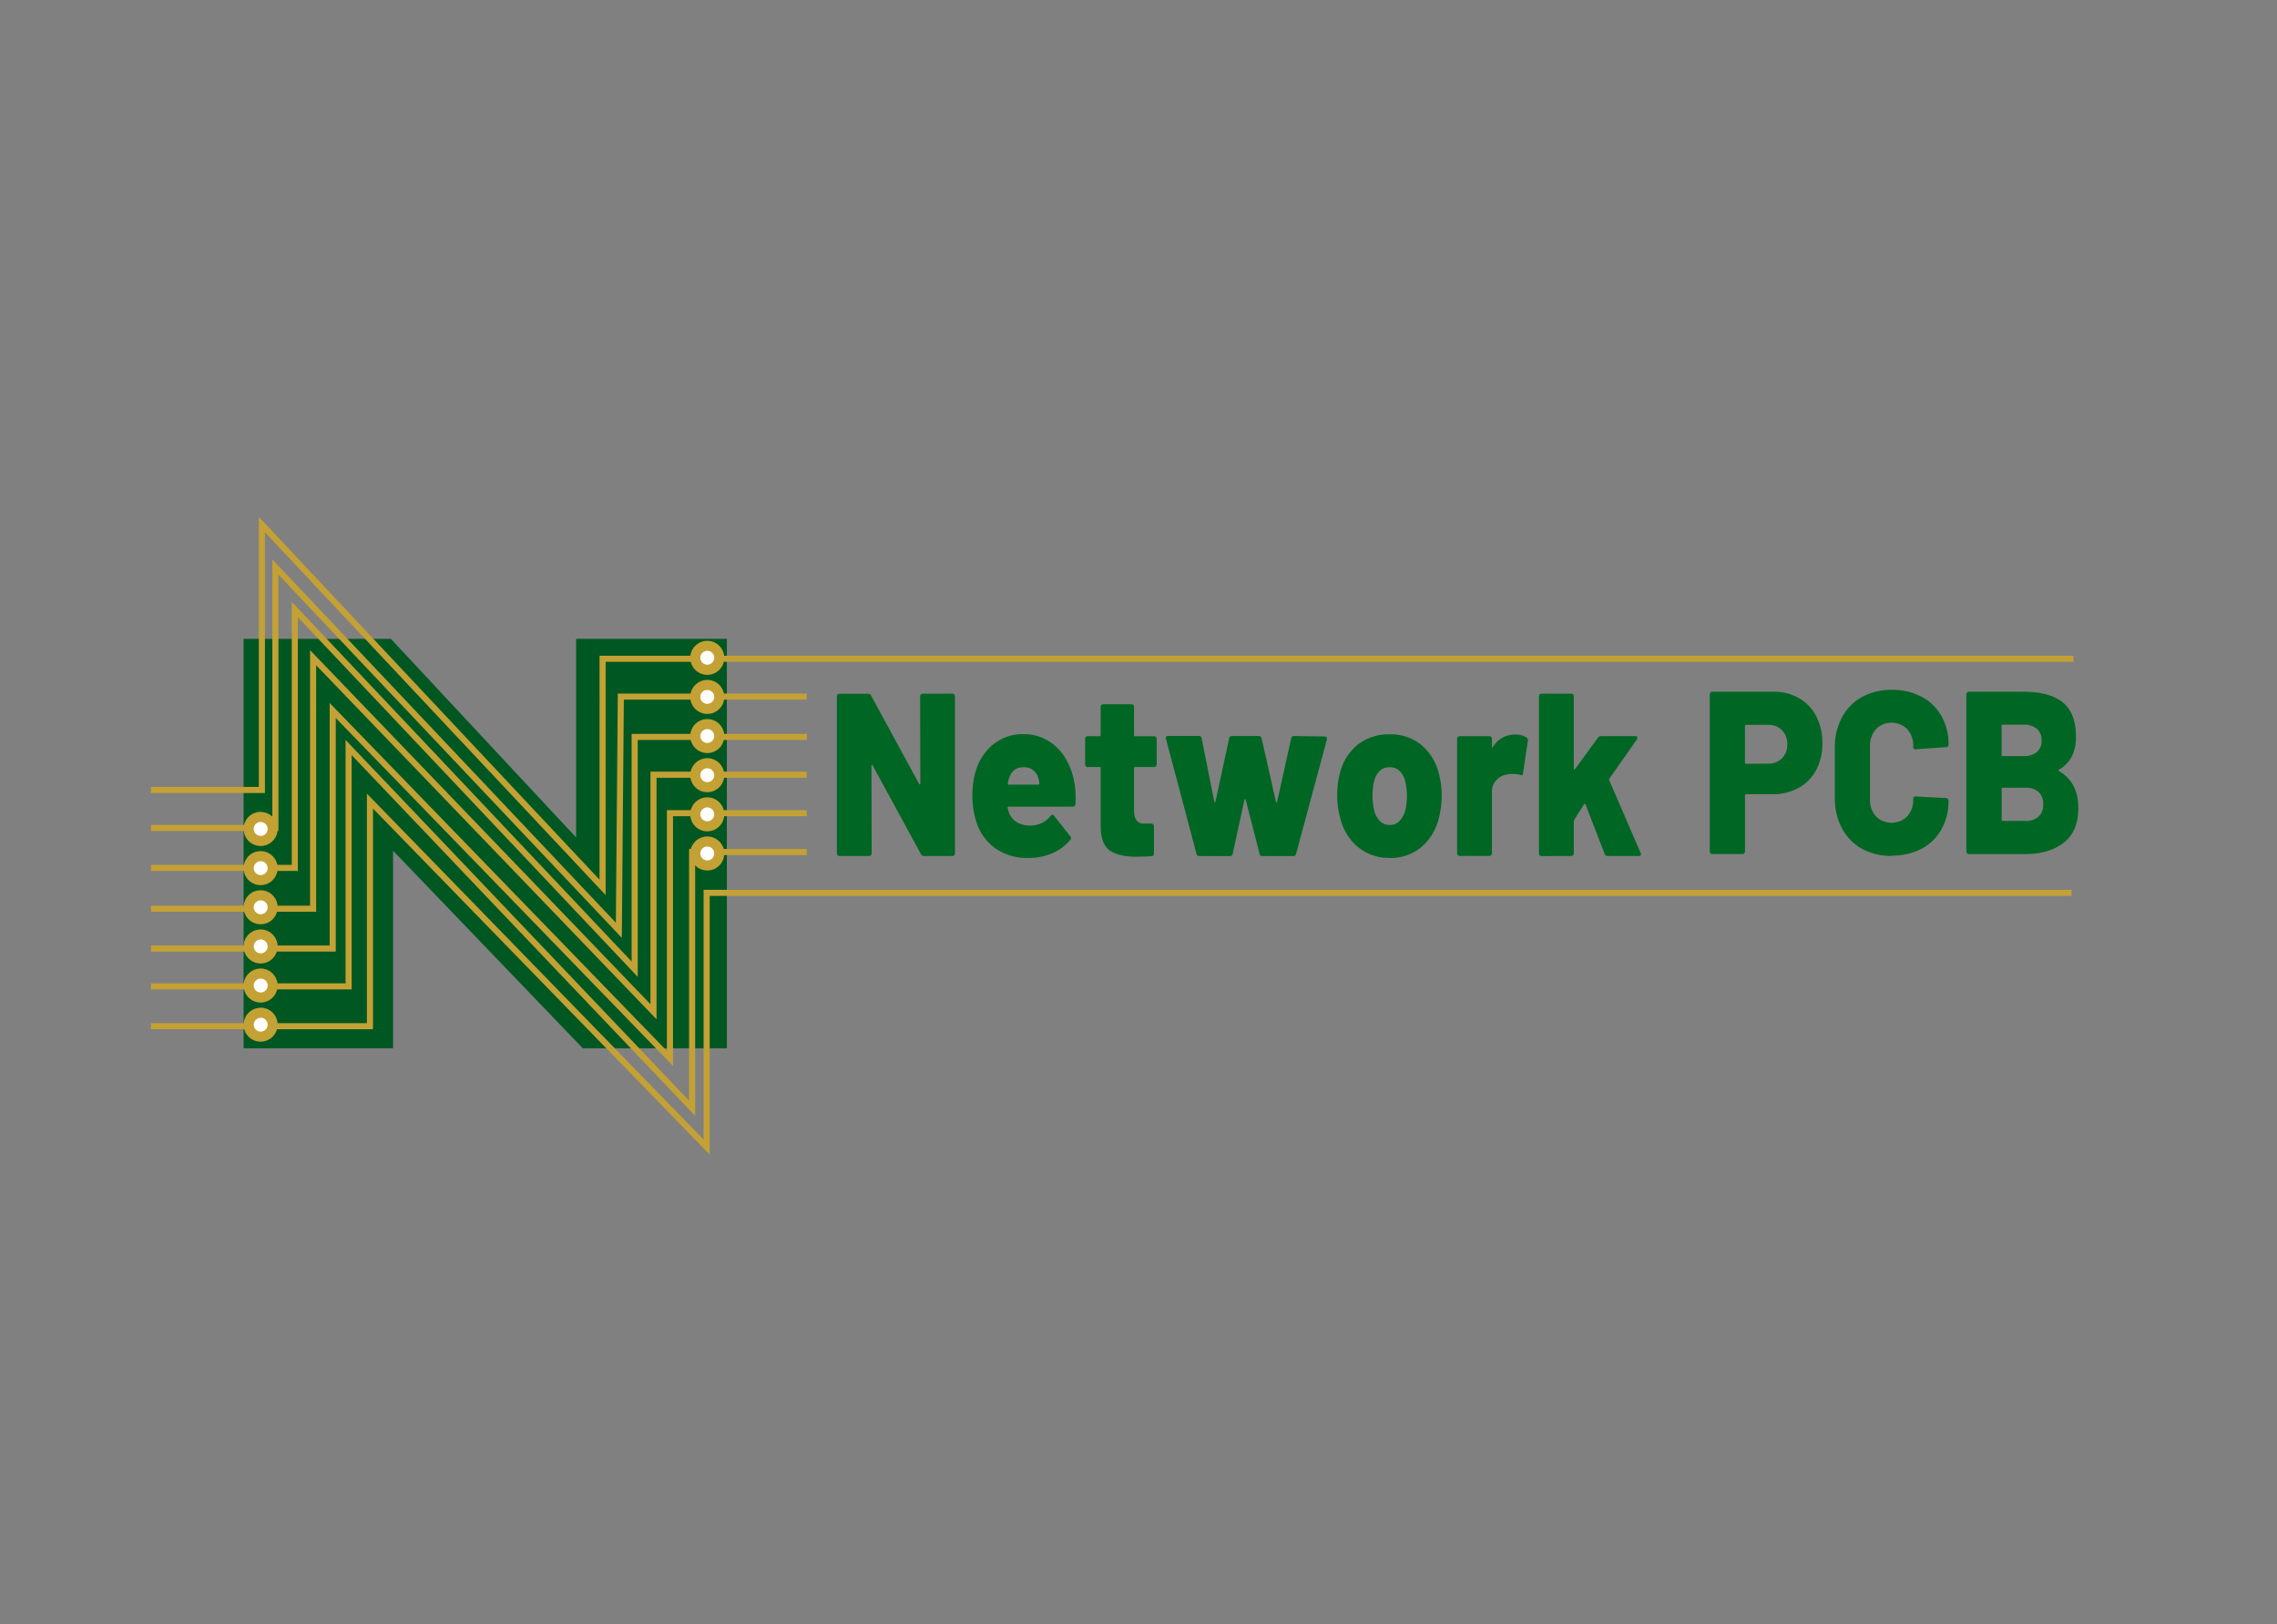 <svg id="Layer_1" data-name="Layer 1" xmlns="http://www.w3.org/2000/svg" xmlns:xlink="http://www.w3.org/1999/xlink" viewBox="0 0 859.89 613.28"><rect x="0" y="0" width="859.89" height="613.28" fill="#808080" stroke="none"/><defs><style>.cls-1,.cls-5{fill:none;}.cls-2{clip-path:url(#clip-path);}.cls-3{fill:#005721;}.cls-4{fill:#006624;}.cls-5{stroke:#c3a135;stroke-miterlimit:22.93;stroke-width:2.3px;}.cls-6{fill:#c3a135;}.cls-6,.cls-7{fill-rule:evenodd;}.cls-7{fill:#fff;}</style><clipPath id="clip-path"><rect class="cls-1" x="-9" y="8.28" width="860" height="614"/></clipPath></defs><g class="cls-2"><polygon class="cls-3" points="274.49 395.88 220.1 395.88 148.44 321.26 148.44 321.37 148.44 395.88 91.99 395.88 91.99 241.24 147.6 241.24 217.56 316.24 217.56 241.24 274.49 241.24 274.49 395.88"/><path class="cls-4" d="M667.62,288.37a7.22,7.22,0,0,0,5.32-2,7,7,0,0,0,2-5.25,7.31,7.31,0,0,0-2-5.39,7.16,7.16,0,0,0-5.32-2h-8.25c-.27,0-.4.14-.4.43v13.84c0,.29.13.44.4.44Zm2.16-27.15a18.84,18.84,0,0,1,9.65,2.45,16.64,16.64,0,0,1,6.49,6.88,22,22,0,0,1,2.28,10.2,20.94,20.94,0,0,1-2.36,10.07,16.4,16.4,0,0,1-6.69,6.74,20.49,20.49,0,0,1-10,2.37h-9.77c-.27,0-.4.14-.4.44v21.1a1.08,1.08,0,0,1-.28.75.9.9,0,0,1-.68.3H646.64a.9.9,0,0,1-.68-.3,1.08,1.08,0,0,1-.28-.75v-59.2a1,1,0,0,1,.28-.74.87.87,0,0,1,.68-.31Z"/><path class="cls-4" d="M714.39,323.22a22.64,22.64,0,0,1-11.26-2.71,18.87,18.87,0,0,1-7.52-7.71,24,24,0,0,1-2.69-11.56V282.33a23.6,23.6,0,0,1,2.69-11.43,19,19,0,0,1,7.52-7.67,22.64,22.64,0,0,1,11.26-2.71,23.58,23.58,0,0,1,11.25,2.58,18.54,18.54,0,0,1,7.52,7.27,21.39,21.39,0,0,1,2.69,10.82,1,1,0,0,1-.28.7,1,1,0,0,1-.68.26l-11.38.79a.85.85,0,0,1-1-1,9.32,9.32,0,0,0-2.24-6.57,8.34,8.34,0,0,0-11.85,0,9.37,9.37,0,0,0-2.24,6.53v19.87a9.23,9.23,0,0,0,2.24,6.49,8.39,8.39,0,0,0,11.85,0,9.23,9.23,0,0,0,2.24-6.49.85.85,0,0,1,1-1l11.38.61a1,1,0,0,1,.68.27.83.83,0,0,1,.28.61,21.81,21.81,0,0,1-2.69,10.95,18.39,18.39,0,0,1-7.52,7.31,23.58,23.58,0,0,1-11.25,2.58"/><path class="cls-4" d="M764.84,310a7.06,7.06,0,0,0,5-1.62,6.06,6.06,0,0,0,1.76-4.69,6,6,0,0,0-1.72-4.59,7,7,0,0,0-5-1.62h-8.57c-.27,0-.4.14-.4.43v11.65c0,.29.13.44.4.44Zm-8.57-36.34c-.27,0-.4.14-.4.43v11c0,.29.13.44.4.44h7.92a7.44,7.44,0,0,0,5-1.54A5.44,5.44,0,0,0,771,279.7a5.7,5.7,0,0,0-1.76-4.47,7.34,7.34,0,0,0-5-1.57Zm21.3,17c-.32.18-.32.36,0,.53q7.29,4.2,7.28,14,0,8.76-5.52,13.05t-14.49,4.29H743.53a.91.91,0,0,1-.68-.3,1.12,1.12,0,0,1-.28-.75v-59.2a1.08,1.08,0,0,1,.28-.74.89.89,0,0,1,.68-.31h20.66q9.78,0,14.78,4t5,13.05Q784,286.88,777.57,290.64Z"/><path class="cls-4" d="M347.48,263a1.08,1.08,0,0,1,.28-.74.87.87,0,0,1,.68-.31h11.25a.87.87,0,0,1,.68.31,1.07,1.07,0,0,1,.27.74v59.2a1.11,1.11,0,0,1-.27.75.9.9,0,0,1-.68.3H348.91a1.12,1.12,0,0,1-1.11-.7l-18.23-33.45c-.11-.18-.21-.25-.32-.22s-.16.16-.16.39l.08,32.93a1.11,1.11,0,0,1-.27.75.9.9,0,0,1-.68.3H317a.9.9,0,0,1-.68-.3,1.12,1.12,0,0,1-.28-.75V263a1.08,1.08,0,0,1,.28-.74A.87.87,0,0,1,317,262h10.86a1.13,1.13,0,0,1,1.11.7L347.09,296c.1.17.21.24.32.22s.15-.17.15-.4Z"/><path class="cls-4" d="M386.49,289.73c-2.75,0-4.58,1.43-5.47,4.29a7.72,7.72,0,0,0-.4,1.84c-.11.29,0,.44.32.44h11.25c.21,0,.32-.12.32-.35a6.34,6.34,0,0,0-.32-1.75,5.46,5.46,0,0,0-5.7-4.47m19.42,6.92a38.82,38.82,0,0,1,.23,6.92c-.05.7-.39,1.05-1,1.05H380.94a.49.49,0,0,0-.32.13.24.24,0,0,0-.08.31,13.32,13.32,0,0,0,.79,2.54,7.47,7.47,0,0,0,2.86,3,8.93,8.93,0,0,0,4.67,1.14,9.46,9.46,0,0,0,7.85-3.59.9.9,0,0,1,.72-.44.74.74,0,0,1,.63.35l6.1,7.71a.88.88,0,0,1,.32.7,1.06,1.06,0,0,1-.32.7,18.06,18.06,0,0,1-6.85,5.08,22.39,22.39,0,0,1-8.92,1.75,21.09,21.09,0,0,1-12.25-3.46,19.21,19.21,0,0,1-7.25-9.67,31.06,31.06,0,0,1-1.67-10.95,30.33,30.33,0,0,1,1.27-8.76,20.51,20.51,0,0,1,6.78-10.2,17.55,17.55,0,0,1,11.22-3.72,17.74,17.74,0,0,1,9.35,2.49,19.27,19.27,0,0,1,6.7,6.92A27.29,27.29,0,0,1,405.91,296.65Z"/><path class="cls-4" d="M436.82,288.59a1.11,1.11,0,0,1-.27.75.9.9,0,0,1-.68.3h-7.21c-.27,0-.4.15-.4.44V306q0,5,3.65,5h2.93a.84.84,0,0,1,.67.31,1,1,0,0,1,.28.74v10.16a1,1,0,0,1-1,1.14c-2.54.12-4.39.17-5.55.17q-6.9,0-10.22-2.4T415.66,312V290.08c0-.29-.13-.44-.4-.44h-4.52a.87.87,0,0,1-.67-.3,1.08,1.08,0,0,1-.28-.75v-9.54a1.08,1.08,0,0,1,.28-.75.87.87,0,0,1,.67-.3h4.52c.27,0,.4-.15.4-.44V267a1.07,1.07,0,0,1,.27-.74.87.87,0,0,1,.68-.31h10.7a.85.85,0,0,1,.67.31,1,1,0,0,1,.28.74v10.6c0,.29.13.44.4.44h7.21a.9.9,0,0,1,.68.3,1.11,1.11,0,0,1,.27.75Z"/><path class="cls-4" d="M452.84,323.27a1,1,0,0,1-1-.87l-11.49-43.27-.08-.35a.77.77,0,0,1,.87-.87h11.66a1,1,0,0,1,1,1l4.75,23.73c.06.24.13.35.24.35s.19-.11.24-.35l5.15-23.82a1,1,0,0,1,1-.87h10.15a1.06,1.06,0,0,1,1.11.87l5.39,23.91c0,.18.13.26.24.26s.18-.08.23-.26l5.32-23.91a1,1,0,0,1,1.11-.87l11.57.17a.74.74,0,0,1,.67.31,1.2,1.2,0,0,1,.12.83L489.46,322.4a1,1,0,0,1-1,.87H476.78a1,1,0,0,1-1.11-.87L470.43,302c-.05-.17-.13-.26-.23-.26s-.19.09-.24.26l-4.44,20.41a1,1,0,0,1-1,.87Z"/><path class="cls-4" d="M524.81,311.54a5,5,0,0,0,3.81-1.62,10.1,10.1,0,0,0,2.22-4.43,24.89,24.89,0,0,0,.47-5,23,23,0,0,0-.55-5.08,8.45,8.45,0,0,0-2.14-4.2,5.21,5.21,0,0,0-3.81-1.49q-4.59,0-6,5.69a23.18,23.18,0,0,0-.48,5.08,24.15,24.15,0,0,0,.48,5,9.2,9.2,0,0,0,2.18,4.43,5.09,5.09,0,0,0,3.84,1.62m0,12.43a18.23,18.23,0,0,1-12.13-4.2A20.38,20.38,0,0,1,506,308.38a30.44,30.44,0,0,1-1-7.88,31.84,31.84,0,0,1,1-8.49,19.71,19.71,0,0,1,6.78-10.82,18.83,18.83,0,0,1,12-3.89,18.2,18.2,0,0,1,11.81,3.89,20.33,20.33,0,0,1,6.74,10.73,30.91,30.91,0,0,1,1.11,8.41,33.34,33.34,0,0,1-.87,7.7A20.91,20.91,0,0,1,537,319.68,18.09,18.09,0,0,1,524.81,324Z"/><path class="cls-4" d="M572.06,277.38a7.52,7.52,0,0,1,4.44,1.14,1.2,1.2,0,0,1,.47,1.32L575.15,292c0,.7-.42.9-1.11.61a11.51,11.51,0,0,0-2.7-.35,9,9,0,0,0-2.06.18,7,7,0,0,0-4.16,2.1,6.39,6.39,0,0,0-1.7,4.64v23a1.12,1.12,0,0,1-.28.75.87.87,0,0,1-.67.3H551.21a.87.87,0,0,1-.67-.3,1.08,1.08,0,0,1-.28-.75V279.05a1.08,1.08,0,0,1,.28-.75.87.87,0,0,1,.67-.3h11.26a.87.87,0,0,1,.67.3,1.12,1.12,0,0,1,.28.75v2.8a.36.36,0,0,0,.16.35c.1.06.18,0,.23-.18a9.63,9.63,0,0,1,8.25-4.64"/><path class="cls-4" d="M582.13,323.27a.9.9,0,0,1-.68-.3,1.12,1.12,0,0,1-.28-.75V263a1.08,1.08,0,0,1,.28-.74.87.87,0,0,1,.68-.31h11.25a.87.87,0,0,1,.68.31,1.07,1.07,0,0,1,.27.74v27.24c0,.17.06.27.16.3a.31.31,0,0,0,.32-.13l8.64-11.82a1.44,1.44,0,0,1,1.19-.61h12.92c.53,0,.79.2.79.61a1.6,1.6,0,0,1-.24.7l-10.38,14.8a.6.6,0,0,0,0,.61l11.81,27.33a1.32,1.32,0,0,1,.16.52c0,.47-.29.7-.87.7H607.1a1.12,1.12,0,0,1-1.11-.79l-7.22-18.65a.36.36,0,0,0-.28-.22.22.22,0,0,0-.27.13l-3.73,5.87a1.56,1.56,0,0,0-.16.53v12.08a1.11,1.11,0,0,1-.27.75.9.9,0,0,1-.68.3Z"/><path class="cls-5" d="M57,312.66h47V214.14L233.7,351.31l.75-88.25h70.21M57,327.75h54.33V230.17L239.68,366V278.28h65M57,343.16h61.24v-94.8L246.79,382.07V292.56h57.87M57,358.2h68.65V268.31L253,399.7V307.08h51.64M57,372.48h74.65v-90.2L261.37,418.51V321.75h43.29M57,387.52h82.71v-85L266.86,433.17v-96H782.27M57,298.31H98.9V198.1l128.66,137V248.78H783"/><path class="cls-6" d="M267.1,242a6.42,6.42,0,1,1-6.42,6.41A6.41,6.41,0,0,1,267.1,242"/><path class="cls-7" d="M267.1,245.77a2.62,2.62,0,1,1-2.62,2.62,2.62,2.62,0,0,1,2.62-2.62"/><path class="cls-6" d="M267.1,256.76a6.42,6.42,0,1,1-6.42,6.41,6.41,6.41,0,0,1,6.42-6.41"/><path class="cls-7" d="M267.1,260.55a2.62,2.62,0,1,1-2.62,2.62,2.62,2.62,0,0,1,2.62-2.62"/><path class="cls-6" d="M267.1,271.54a6.42,6.42,0,1,1-6.42,6.41,6.41,6.41,0,0,1,6.42-6.41"/><path class="cls-7" d="M267.1,275.33a2.62,2.62,0,1,1-2.62,2.62,2.62,2.62,0,0,1,2.62-2.62"/><path class="cls-6" d="M267.1,286.32a6.42,6.42,0,1,1-6.42,6.41,6.41,6.41,0,0,1,6.42-6.41"/><path class="cls-7" d="M267.1,290.12a2.62,2.62,0,1,1-2.62,2.61,2.61,2.61,0,0,1,2.62-2.61"/><path class="cls-6" d="M267.1,301.1a6.42,6.42,0,1,1-6.42,6.41,6.41,6.41,0,0,1,6.42-6.41"/><path class="cls-7" d="M267.1,304.9a2.62,2.62,0,1,1-2.62,2.61,2.61,2.61,0,0,1,2.62-2.61"/><path class="cls-6" d="M267.1,315.88a6.42,6.42,0,1,1-6.42,6.41,6.41,6.41,0,0,1,6.42-6.41"/><path class="cls-7" d="M267.1,319.68a2.62,2.62,0,1,1-2.62,2.61,2.61,2.61,0,0,1,2.62-2.61"/><path class="cls-6" d="M98.45,306.63A6.42,6.42,0,1,1,92,313a6.41,6.41,0,0,1,6.42-6.41"/><path class="cls-7" d="M98.45,310.43A2.62,2.62,0,1,1,95.83,313a2.62,2.62,0,0,1,2.62-2.61"/><path class="cls-6" d="M98.45,321.41A6.42,6.42,0,1,1,92,327.82a6.41,6.41,0,0,1,6.42-6.41"/><path class="cls-7" d="M98.45,325.21a2.62,2.62,0,1,1-2.62,2.61,2.62,2.62,0,0,1,2.62-2.61"/><path class="cls-6" d="M98.45,336.19A6.42,6.42,0,1,1,92,342.6a6.41,6.41,0,0,1,6.42-6.41"/><path class="cls-7" d="M98.45,340a2.62,2.62,0,1,1-2.62,2.61A2.62,2.62,0,0,1,98.45,340"/><path class="cls-6" d="M98.45,351A6.42,6.42,0,1,1,92,357.38,6.41,6.41,0,0,1,98.45,351"/><path class="cls-7" d="M98.45,354.77a2.62,2.62,0,1,1-2.62,2.61,2.62,2.62,0,0,1,2.62-2.61"/><path class="cls-6" d="M98.45,365.75A6.42,6.42,0,1,1,92,372.16a6.41,6.41,0,0,1,6.42-6.41"/><path class="cls-7" d="M98.45,369.55a2.62,2.62,0,1,1-2.62,2.61,2.62,2.62,0,0,1,2.62-2.61"/><path class="cls-6" d="M98.45,380.53A6.42,6.42,0,1,1,92,387a6.41,6.41,0,0,1,6.42-6.42"/><path class="cls-7" d="M98.45,384.33A2.62,2.62,0,1,1,95.83,387a2.62,2.62,0,0,1,2.62-2.62"/></g></svg>